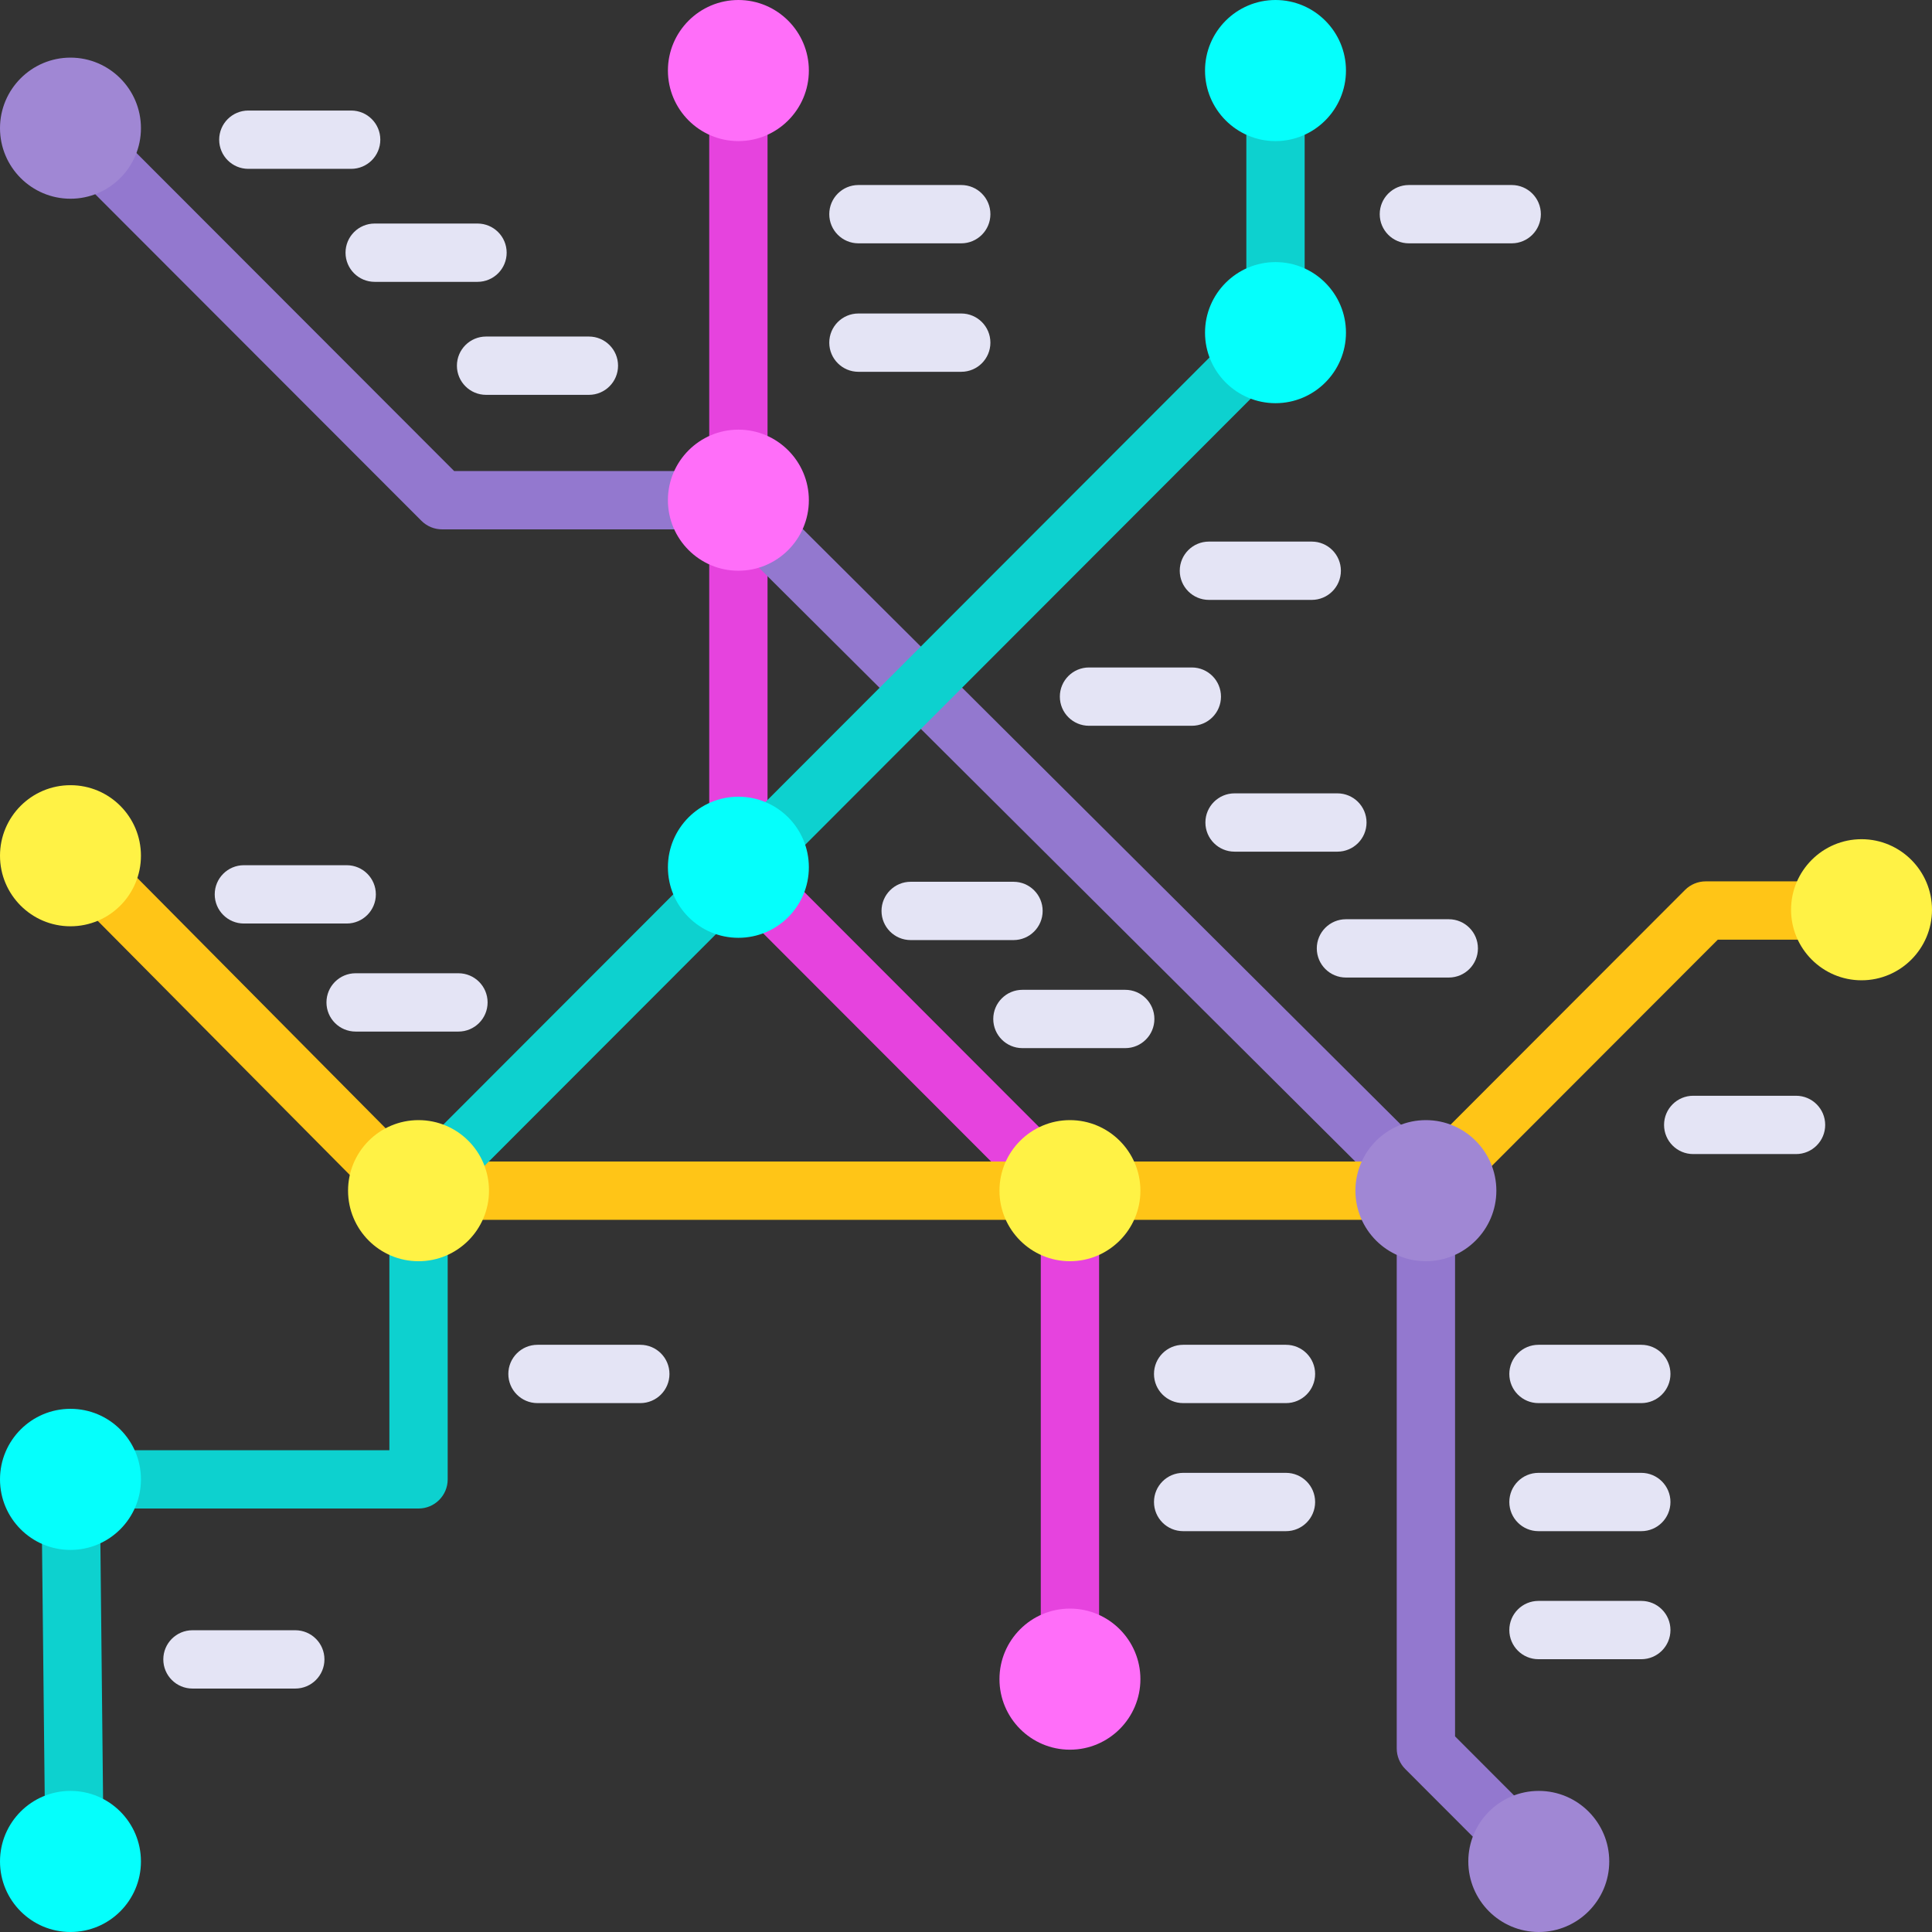 <svg xmlns="http://www.w3.org/2000/svg" version="1.1" xmlns:xlink="http://www.w3.org/1999/xlink" xmlns:svgjs="http://svgjs.com/svgjs" width="512" height="512" x="0" y="0" viewBox="0 0 512 512" style="enable-background:new 0 0 512 512" xml:space="preserve"><rect x="0" y="0" width="512" height="512" fill="#333333" stroke="none"/><g><g><g><path d="m283.545 447.081c-4.268 0-7.726-3.459-7.726-7.726v-118.351l-85.606-85.711c-1.447-1.449-2.26-3.412-2.26-5.46v-211.137c0-4.268 3.459-7.726 7.726-7.726s7.726 3.459 7.726 7.726v207.94l85.606 85.711c1.447 1.449 2.26 3.412 2.26 5.46v121.548c.001 4.268-3.458 7.726-7.726 7.726z" fill="#E643DE" data-original="#e643de"></path><path d="m407.792 501.03c-1.979 0-3.958-.756-5.467-2.267l-29.917-29.954c-1.447-1.449-2.26-3.412-2.26-5.46v-144.6l-179.217-178.466h-73.782c-2.051 0-4.017-.815-5.467-2.267l-98.473-98.588c-3.015-3.019-3.013-7.91.007-10.927 3.02-3.014 7.911-3.013 10.927.007l96.211 96.322h73.769c2.044 0 4.004.81 5.452 2.252l183.754 182.984c1.456 1.45 2.275 3.421 2.275 5.475v144.613l27.657 27.691c3.015 3.019 3.012 7.911-.007 10.927-1.511 1.505-3.486 2.258-5.462 2.258z" fill="#9378CF" data-original="#9378cf"></path></g><path d="m486.131 233.571h-34.106c-2.051 0-4.017.815-5.467 2.267l-71.886 71.976h-263.738l-85.784-86.477c-3.005-3.028-7.897-3.049-10.927-.043-3.03 3.005-3.049 7.896-.044 10.927l88.051 88.762c1.451 1.462 3.426 2.285 5.485 2.285h270.16c.255 0 .509-.014.762-.038.117-.012.231-.033.347-.05.134-.019.268-.035.4-.061s.261-.063.391-.095c.114-.029.23-.054.343-.088.128-.039.251-.087.376-.132.113-.04.226-.077.337-.123.119-.049.233-.107.348-.162.112-.053.226-.103.336-.162.114-.061.223-.131.333-.197.105-.063.212-.123.315-.191.128-.086.249-.181.372-.274.078-.059.159-.113.235-.176.199-.163.391-.336.572-.518l71.885-71.974h30.902c4.268 0 7.726-3.459 7.726-7.726s-3.457-7.73-7.724-7.73z" fill="#FFC517" data-original="#ffc517"></path><g fill="#E4E4F5"><path d="m93.061 44.747h-27.25c-4.267 0-7.726-3.459-7.726-7.726s3.459-7.726 7.726-7.726h27.25c4.267 0 7.726 3.459 7.726 7.726s-3.459 7.726-7.726 7.726z" fill="#E4E4F5" data-original="#e4e4f5"></path><path d="m126.545 74.693h-27.25c-4.267 0-7.726-3.459-7.726-7.726 0-4.268 3.459-7.726 7.726-7.726h27.25c4.267 0 7.726 3.459 7.726 7.726.001 4.267-3.459 7.726-7.726 7.726z" fill="#E4E4F5" data-original="#e4e4f5"></path><path d="m156.064 104.639h-27.251c-4.267 0-7.726-3.459-7.726-7.726s3.459-7.726 7.726-7.726h27.251c4.267 0 7.726 3.459 7.726 7.726s-3.459 7.726-7.726 7.726z" fill="#E4E4F5" data-original="#e4e4f5"></path><path d="m315.846 192.339h-27.25c-4.268 0-7.726-3.459-7.726-7.726 0-4.268 3.459-7.726 7.726-7.726h27.25c4.268 0 7.726 3.459 7.726 7.726s-3.458 7.726-7.726 7.726z" fill="#E4E4F5" data-original="#e4e4f5"></path><path d="m347.624 158.979h-27.251c-4.268 0-7.726-3.459-7.726-7.726s3.459-7.726 7.726-7.726h27.251c4.268 0 7.726 3.459 7.726 7.726s-3.459 7.726-7.726 7.726z" fill="#E4E4F5" data-original="#e4e4f5"></path><path d="m354.421 225.699h-27.251c-4.268 0-7.726-3.459-7.726-7.726s3.459-7.726 7.726-7.726h27.251c4.268 0 7.726 3.459 7.726 7.726s-3.459 7.726-7.726 7.726z" fill="#E4E4F5" data-original="#e4e4f5"></path><path d="m340.796 371.838h-27.251c-4.268 0-7.726-3.459-7.726-7.726s3.459-7.726 7.726-7.726h27.251c4.268 0 7.726 3.459 7.726 7.726s-3.459 7.726-7.726 7.726z" fill="#E4E4F5" data-original="#e4e4f5"></path><path d="m268.588 249.132h-27.251c-4.267 0-7.726-3.459-7.726-7.726 0-4.268 3.459-7.726 7.726-7.726h27.251c4.268 0 7.726 3.459 7.726 7.726s-3.459 7.726-7.726 7.726z" fill="#E4E4F5" data-original="#e4e4f5"></path><path d="m298.2 277.765h-27.249c-4.268 0-7.726-3.459-7.726-7.726s3.459-7.726 7.726-7.726h27.249c4.268 0 7.726 3.459 7.726 7.726s-3.458 7.726-7.726 7.726z" fill="#E4E4F5" data-original="#e4e4f5"></path><path d="m91.879 244.742h-27.25c-4.267 0-7.726-3.459-7.726-7.726s3.459-7.726 7.726-7.726h27.25c4.267 0 7.726 3.459 7.726 7.726s-3.459 7.726-7.726 7.726z" fill="#E4E4F5" data-original="#e4e4f5"></path><path d="m121.492 273.376h-27.25c-4.267 0-7.726-3.459-7.726-7.726s3.459-7.726 7.726-7.726h27.25c4.267 0 7.726 3.459 7.726 7.726s-3.458 7.726-7.726 7.726z" fill="#E4E4F5" data-original="#e4e4f5"></path><path d="m340.796 405.774h-27.251c-4.268 0-7.726-3.459-7.726-7.726s3.459-7.726 7.726-7.726h27.251c4.268 0 7.726 3.459 7.726 7.726s-3.459 7.726-7.726 7.726z" fill="#E4E4F5" data-original="#e4e4f5"></path><path d="m254.741 64.485h-27.25c-4.267 0-7.726-3.459-7.726-7.726s3.459-7.726 7.726-7.726h27.25c4.267 0 7.726 3.459 7.726 7.726s-3.459 7.726-7.726 7.726z" fill="#E4E4F5" data-original="#e4e4f5"></path><path d="m400.617 64.485h-27.249c-4.268 0-7.726-3.459-7.726-7.726s3.459-7.726 7.726-7.726h27.249c4.268 0 7.726 3.459 7.726 7.726s-3.459 7.726-7.726 7.726z" fill="#E4E4F5" data-original="#e4e4f5"></path><path d="m169.689 371.838h-27.25c-4.267 0-7.726-3.459-7.726-7.726s3.459-7.726 7.726-7.726h27.25c4.267 0 7.726 3.459 7.726 7.726s-3.459 7.726-7.726 7.726z" fill="#E4E4F5" data-original="#e4e4f5"></path><path d="m254.741 98.531h-27.25c-4.267 0-7.726-3.459-7.726-7.726 0-4.268 3.459-7.726 7.726-7.726h27.25c4.267 0 7.726 3.459 7.726 7.726s-3.459 7.726-7.726 7.726z" fill="#E4E4F5" data-original="#e4e4f5"></path><path d="m434.961 405.774h-27.25c-4.268 0-7.726-3.459-7.726-7.726s3.459-7.726 7.726-7.726h27.25c4.268 0 7.726 3.459 7.726 7.726s-3.459 7.726-7.726 7.726z" fill="#E4E4F5" data-original="#e4e4f5"></path><path d="m434.961 439.708h-27.25c-4.268 0-7.726-3.459-7.726-7.726s3.459-7.726 7.726-7.726h27.25c4.268 0 7.726 3.459 7.726 7.726s-3.459 7.726-7.726 7.726z" fill="#E4E4F5" data-original="#e4e4f5"></path><path d="m78.254 447.485h-27.25c-4.267 0-7.726-3.459-7.726-7.726s3.459-7.726 7.726-7.726h27.25c4.267 0 7.726 3.459 7.726 7.726s-3.459 7.726-7.726 7.726z" fill="#E4E4F5" data-original="#e4e4f5"></path><path d="m383.94 259.059h-27.25c-4.268 0-7.726-3.459-7.726-7.726 0-4.268 3.459-7.726 7.726-7.726h27.25c4.268 0 7.726 3.459 7.726 7.726 0 4.268-3.459 7.726-7.726 7.726z" fill="#E4E4F5" data-original="#e4e4f5"></path><path d="m475.967 305.84h-27.249c-4.268 0-7.726-3.459-7.726-7.726s3.459-7.726 7.726-7.726h27.249c4.268 0 7.726 3.459 7.726 7.726s-3.459 7.726-7.726 7.726z" fill="#E4E4F5" data-original="#e4e4f5"></path></g><path d="m11.939 484.233-.989-92.083c-.027-2.066.775-4.058 2.227-5.529s3.432-2.299 5.499-2.299h84.512v-68.782c0-2.047.813-4.011 2.26-5.46l224.845-225.123v-50.619c0-4.268 3.459-7.726 7.726-7.726s7.726 3.459 7.726 7.726v53.816c0 2.047-.813 4.011-2.26 5.46l-224.845 225.123v73.311c0 4.268-3.459 7.726-7.726 7.726h-84.41l.886 84.255c.056 4.268-3.358 7.772-7.625 7.827-.034.001-7.771-3.391-7.826-7.623z" fill="#0DD1CF" data-original="#0dd1cf"></path><path d="m195.68 151.252c-10.298 0-18.676-8.388-18.676-18.697s8.378-18.696 18.676-18.696 18.676 8.387 18.676 18.696-8.378 18.697-18.676 18.697z" fill="#FF6EF9" data-original="#ff6ef9"></path><path d="m377.875 334.236c-10.298 0-18.676-8.387-18.676-18.696s8.378-18.696 18.676-18.696c10.297 0 18.675 8.387 18.675 18.696s-8.378 18.696-18.675 18.696z" fill="#A087D4" data-original="#a087d4"></path><path d="m195.68 37.393c-10.298 0-18.676-8.388-18.676-18.697s8.378-18.696 18.676-18.696 18.676 8.387 18.676 18.696-8.378 18.697-18.676 18.697z" fill="#FF6EF9" data-original="#ff6ef9"></path><path d="m18.676 52.664c-10.298 0-18.676-8.387-18.676-18.696s8.378-18.697 18.676-18.697 18.676 8.388 18.676 18.697-8.378 18.696-18.676 18.696z" fill="#A087D4" data-original="#a087d4"></path><path d="m407.792 512c-10.297 0-18.675-8.387-18.675-18.696s8.378-18.697 18.675-18.697c10.298 0 18.676 8.388 18.676 18.697s-8.378 18.696-18.676 18.696z" fill="#A087D4" data-original="#a087d4"></path><path d="m283.545 463.686c-10.298 0-18.676-8.387-18.676-18.696s8.378-18.697 18.676-18.697c10.297 0 18.675 8.388 18.675 18.697s-8.377 18.696-18.675 18.696z" fill="#FF6EF9" data-original="#ff6ef9"></path><path d="m283.545 334.236c-10.298 0-18.676-8.387-18.676-18.696s8.378-18.696 18.676-18.696c10.297 0 18.675 8.387 18.675 18.696s-8.377 18.696-18.675 18.696z" fill="#FFF245" data-original="#fff245"></path><path d="m493.325 259.787c-10.298 0-18.676-8.387-18.676-18.696s8.378-18.696 18.676-18.696c10.297 0 18.675 8.387 18.675 18.696s-8.378 18.696-18.675 18.696z" fill="#FFF245" data-original="#fff245"></path><ellipse cx="110.914" cy="315.54" fill="#FFF245" rx="18.676" ry="18.696" data-original="#fff245"></ellipse><ellipse cx="18.676" cy="226.779" fill="#FFF245" rx="18.676" ry="18.696" data-original="#fff245"></ellipse><ellipse cx="18.676" cy="392.049" fill="#05FFFC" rx="18.676" ry="18.696" data-original="#05fffc"></ellipse><ellipse cx="18.676" cy="493.304" fill="#05FFFC" rx="18.676" ry="18.696" data-original="#05fffc"></ellipse><ellipse cx="195.68" cy="229.833" fill="#05FFFC" rx="18.676" ry="18.696" data-original="#05fffc"></ellipse><path d="m338.019 106.85c-10.297 0-18.675-8.388-18.675-18.697s8.378-18.696 18.675-18.696c10.298 0 18.676 8.387 18.676 18.696s-8.378 18.697-18.676 18.697z" fill="#05FFFC" data-original="#05fffc"></path><path d="m338.019 37.393c-10.297 0-18.675-8.388-18.675-18.697s8.377-18.696 18.675-18.696 18.676 8.387 18.676 18.696-8.378 18.697-18.676 18.697z" fill="#05FFFC" data-original="#05fffc"></path><path d="m434.961 371.838h-27.25c-4.268 0-7.726-3.459-7.726-7.726s3.459-7.726 7.726-7.726h27.25c4.268 0 7.726 3.459 7.726 7.726s-3.459 7.726-7.726 7.726z" fill="#E4E4F5" data-original="#e4e4f5"></path></g></g></svg>